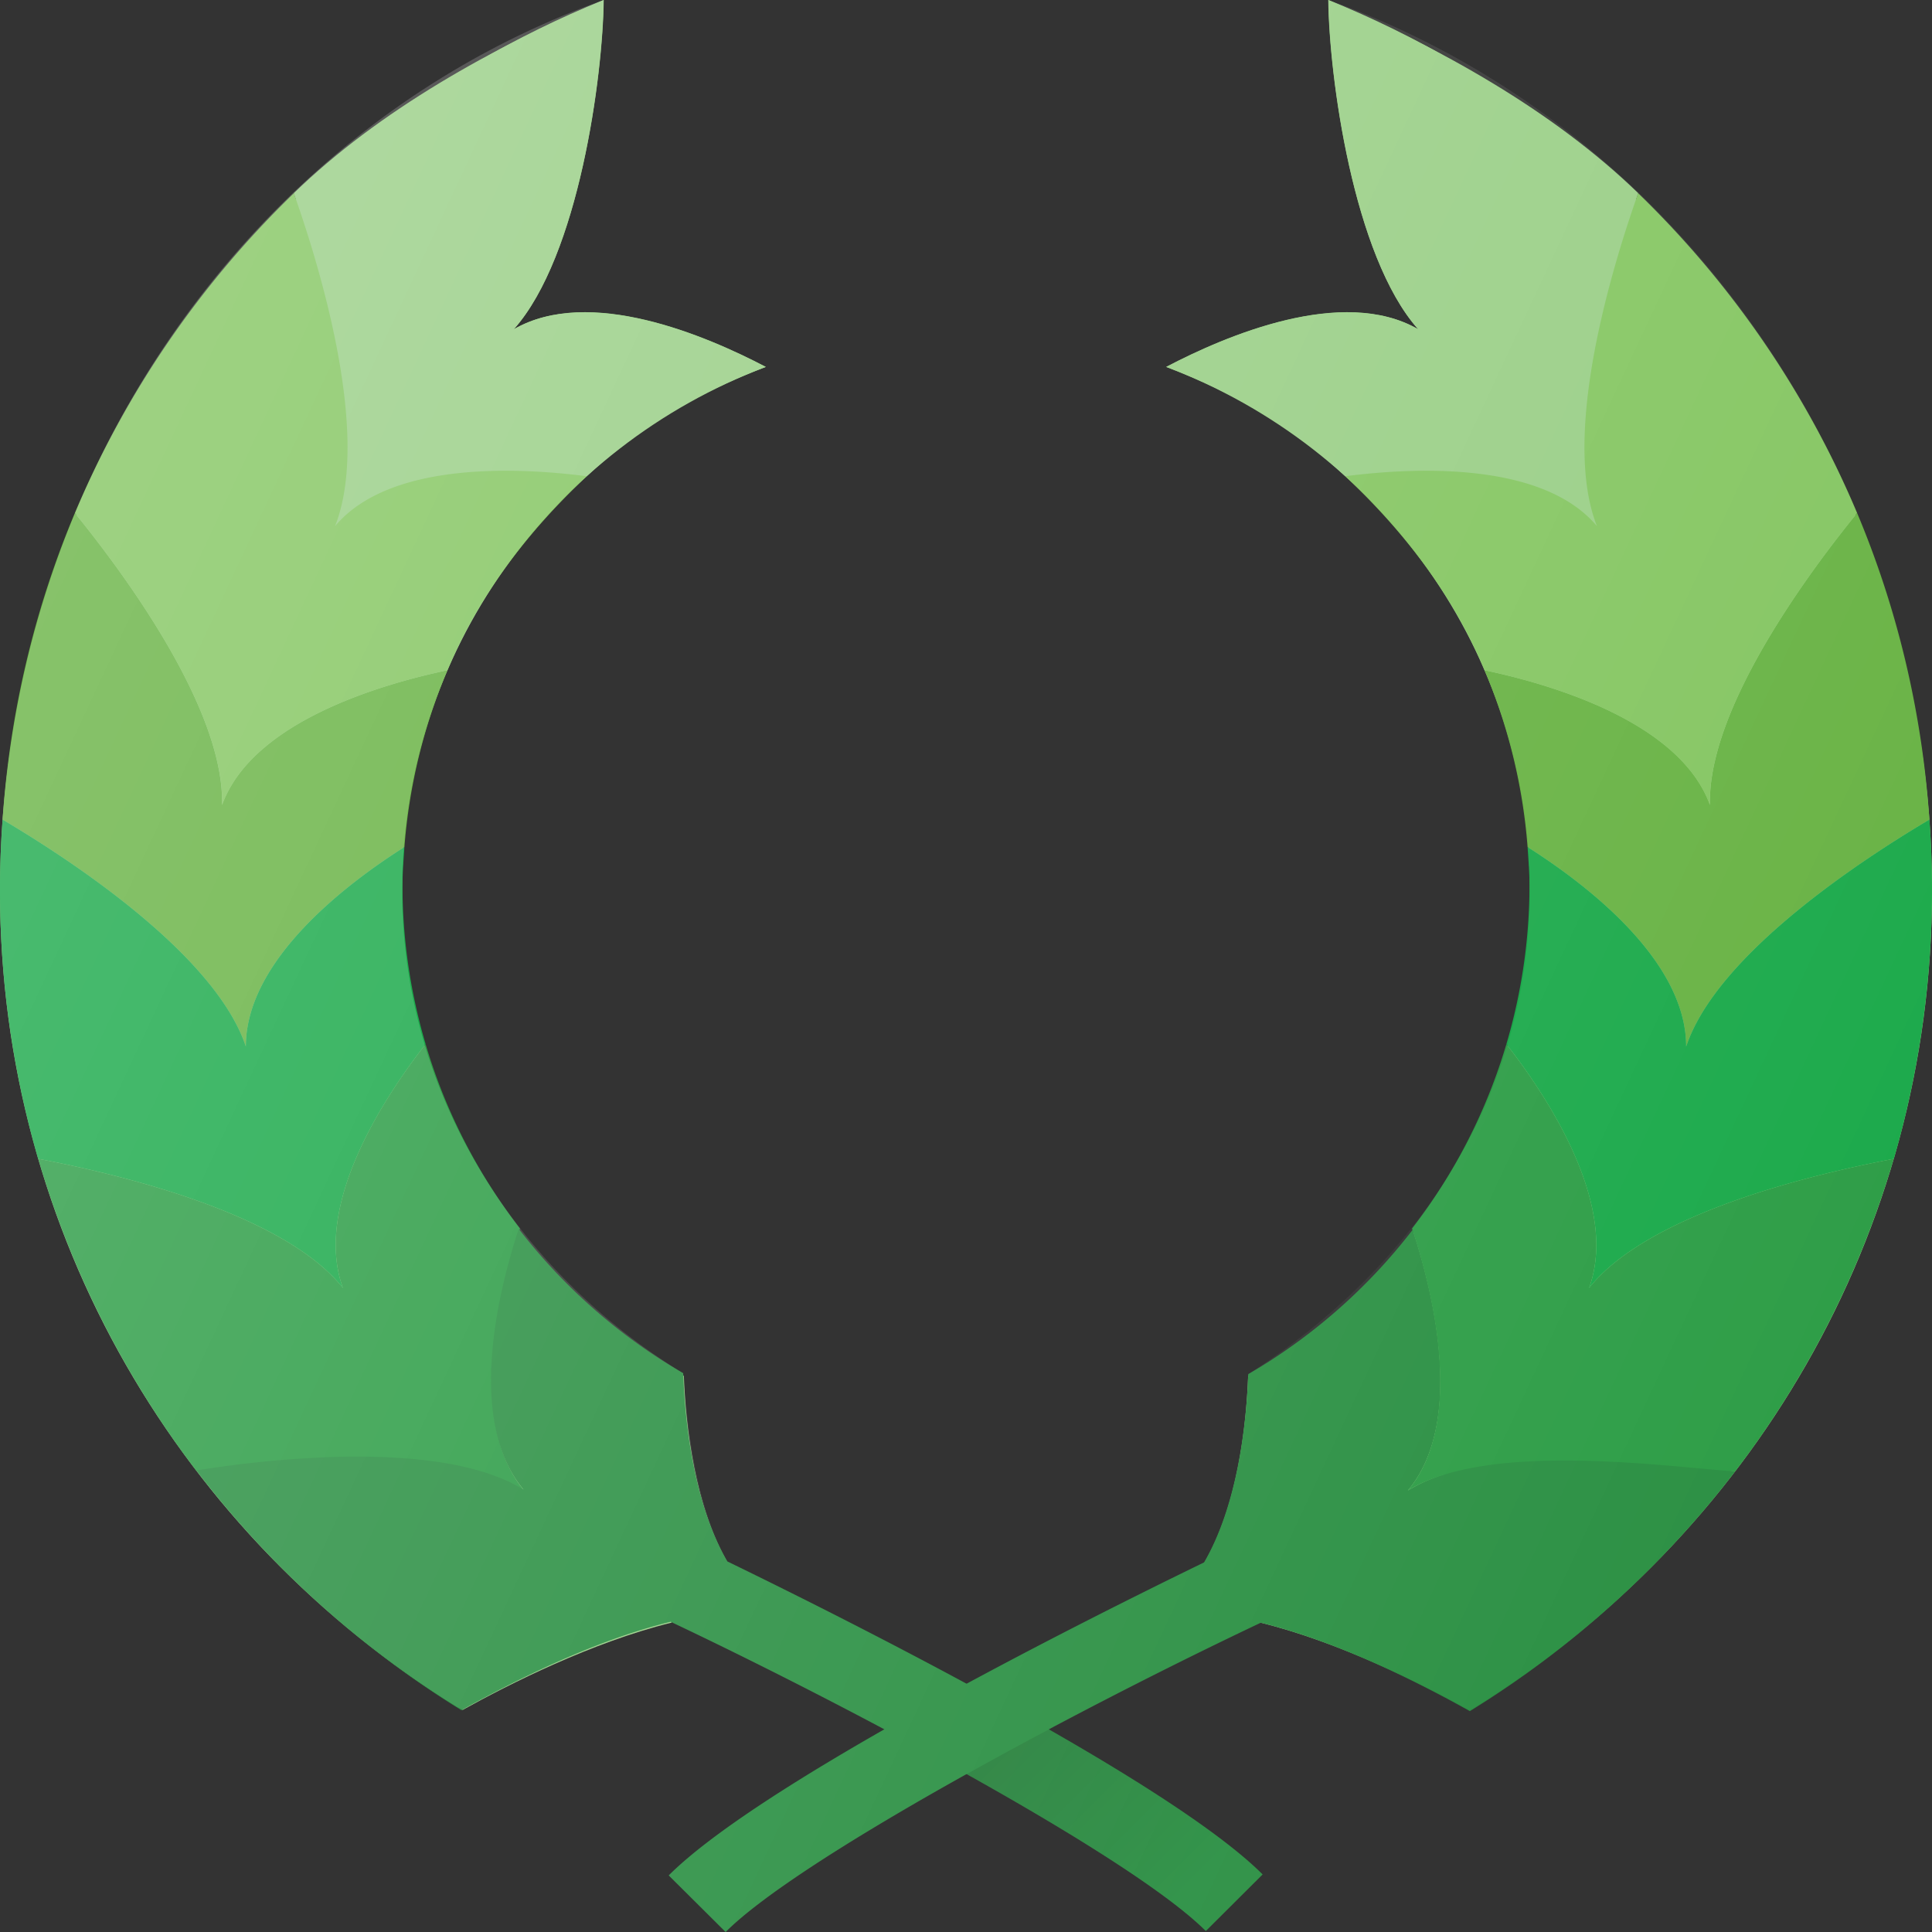 <?xml version="1.0" encoding="UTF-8"?><svg xmlns="http://www.w3.org/2000/svg" xmlns:xlink="http://www.w3.org/1999/xlink" version="1.1" id="Layer_1" x="0px" y="0px" viewBox="0 0 24 24" xml:space="preserve"><rect x="0" y="0" width="24" height="24" fill="#333333" stroke="none"/><path fill="#9ACF87" d="M15.662 20.158c.977.24 2.017.764 2.59 1.083.021-.014.047-.024.07-.037C21.725 19.098 24 15.35 24 11.065 24 6.055 20.896 1.771 16.502 0c.01.942.306 3.182 1.115 4.09-.936-.538-2.388.08-3.13.468 2.638.997 4.518 3.53 4.518 6.507 0 2.578-1.41 4.823-3.5 6.027-.022.608-.13 1.632-.561 2.35"/><path fill="#69B345" d="M18.441 8.326a6.99 6.99 0 0 1 .535 2.196c.71.45 1.97 1.4 1.97 2.478.384-1.151 2.2-2.332 3.022-2.819-.091-1.342-.4-2.623-.898-3.808-.622.765-1.86 2.442-1.828 3.627-.38-1.044-1.998-1.505-2.8-1.674z"/><path fill="#9ACF87" d="M14.487 4.558c.861.328 1.563.738 2.224 1.358.845-.109 2.446-.191 3.127.62-.454-1.147.202-3.26.513-4.136C19.294 1.374 17.875.585 16.5 0c.01.943.306 3.175 1.117 4.09-.938-.541-2.388.078-3.13.468z"/><path fill="#85C662" d="M19.838 6.536c-.681-.811-2.282-.729-3.127-.62.723.677 1.345 1.482 1.73 2.41.803.169 2.42.63 2.8 1.674-.031-1.185 1.207-2.862 1.829-3.627A12.037 12.037 0 0 0 20.35 2.4c-.31.876-.966 2.989-.512 4.136z"/><path fill="#2D9145" d="M17.489 18.516c.714-.852.315-2.46.06-3.24a7.043 7.043 0 0 1-2.043 1.794c-.022.603-.129 1.617-.549 2.339-2.176 1.058-5.591 2.83-6.65 3.888l.707.703c.918-.918 4.358-2.759 6.648-3.842.99.242 2.018.775 2.597 1.098a12.205 12.205 0 0 0 3.296-2.978c-.977-.156-3.06-.381-4.066.238z"/><path fill="#2F9E48" d="M19.74 16c.375-1.03-.516-2.375-1.027-3.03a6.974 6.974 0 0 1-1.172 2.291c.255.779.662 2.403-.052 3.255 1.007-.62 3.229-.292 4.066-.238a11.966 11.966 0 0 0 1.97-3.883c-.952.181-3.039.665-3.785 1.605z"/><path fill="#1DAA4C" d="M23.968 10.181c-.822.487-2.638 1.668-3.022 2.819 0-1.078-1.26-2.028-1.97-2.478.01.158.024.317.024.478a6.97 6.97 0 0 1-.287 1.97c.51.655 1.402 2 1.027 3.03.746-.94 2.833-1.424 3.786-1.605a11.974 11.974 0 0 0 .442-4.214z"/><path fill="#9ACF87" d="M8.338 20.158c-.977.24-2.017.764-2.59 1.083-.021-.014-.047-.024-.07-.037C2.275 19.098 0 15.35 0 11.065 0 6.055 3.104 1.771 7.498 0c-.01.942-.306 3.182-1.115 4.09.936-.538 2.388.08 3.13.468-2.638.997-4.518 3.53-4.518 6.507 0 2.578 1.41 4.823 3.5 6.027.022.608.13 1.632.561 2.35"/><path fill="#69B345" d="M5.559 8.326a6.99 6.99 0 0 0-.535 2.196c-.71.45-1.97 1.4-1.97 2.478-.384-1.151-2.2-2.332-3.022-2.819.091-1.342.4-2.623.898-3.808.622.765 1.86 2.442 1.828 3.627.38-1.044 1.998-1.505 2.8-1.674z"/><path fill="#9ACF87" d="M9.513 4.558c-.861.328-1.563.738-2.224 1.358-.845-.109-2.446-.191-3.127.62.454-1.147-.202-3.26-.513-4.136C4.706 1.374 6.125.585 7.5 0c-.01.943-.306 3.175-1.117 4.09.938-.541 2.388.078 3.13.468z"/><path fill="#85C662" d="M4.162 6.536c.681-.811 2.282-.729 3.127-.62-.723.677-1.345 1.482-1.73 2.41-.803.169-2.42.63-2.8 1.674C2.79 8.815 1.551 7.138.93 6.373A12.037 12.037 0 0 1 3.65 2.4c.31.876.966 2.989.512 4.136z"/><path fill="#2F9E48" d="M4.26 16c-.375-1.03.516-2.375 1.027-3.03.247.84.65 1.613 1.172 2.291-.255.779-.662 2.403.052 3.255-1.007-.62-3.229-.292-4.066-.238a11.966 11.966 0 0 1-1.97-3.883c.952.181 3.039.665 3.785 1.605z"/><path fill="#1DAA4C" d="M.032 10.181c.822.487 2.638 1.668 3.022 2.819 0-1.078 1.26-2.028 1.97-2.478-.01.158-.024.317-.024.478 0 .684.103 1.344.287 1.97-.51.655-1.402 2-1.027 3.03-.746-.94-2.833-1.424-3.786-1.605a11.974 11.974 0 0 1-.442-4.214z"/><path fill="#2D9145" d="M6.504 18.504c-.714-.851-.316-2.46-.06-3.239a7.043 7.043 0 0 0 2.043 1.793c.021.603.128 1.618.549 2.339 2.176 1.058 5.59 2.83 6.649 3.888l-.706.703c-.919-.918-4.358-2.758-6.648-3.842-.99.242-2.019.775-2.598 1.099a12.205 12.205 0 0 1-3.295-2.979c.977-.156 3.059-.38 4.066.238z"/><linearGradient id="SVGID_1_" gradientUnits="userSpaceOnUse" x1="12.745" y1="21.561" x2="14.694" y2="23.51"><stop offset="0" stop-color="#010101" stop-opacity="0.1"/><stop offset="1" stop-color="#010101" stop-opacity="0"/></linearGradient><path fill="url(#SVGID_1_)" d="M12.007 22.039c1.328.742 2.493 1.47 2.972 1.95l.706-.704c-.493-.493-1.505-1.142-2.658-1.8-.345.182-.687.368-1.02.554z"/><linearGradient id="SVGID_2_" gradientUnits="userSpaceOnUse" x1="0.889" y1="6.44" x2="22.653" y2="16.589"><stop offset="0" stop-color="#FFF" stop-opacity="0.2"/><stop offset="1" stop-color="#FFF" stop-opacity="0"/></linearGradient><path fill="url(#SVGID_2_)" d="M16.502 0c.01.942.306 3.182 1.115 4.09-.936-.538-2.388.08-3.13.468 2.638.997 4.518 3.53 4.518 6.507 0 2.578-1.422 4.677-3.5 6.005-.021.6-.13 1.624-.546 2.34l-.002-.001c-.864.42-1.92.953-2.95 1.508a80.513 80.513 0 0 0-2.971-1.52c-.412-.715-.504-1.75-.55-2.339-2.024-1.237-3.49-3.415-3.49-5.993 0-2.977 1.879-5.51 4.517-6.507-.742-.388-2.194-1.006-3.13-.468C7.192 3.182 7.488.942 7.498 0 3.043 1.588 0 6.054 0 11.065c0 4.286 2.274 8.032 5.679 10.139.022.013.048.023.07.037.572-.319 1.612-.843 2.59-1.083l.005-.005c.795.376 1.726.843 2.643 1.33-1.162.664-2.183 1.317-2.68 1.814l.707.703c.481-.481 1.656-1.215 2.993-1.961 1.328.742 2.493 1.47 2.972 1.95l.706-.704c-.493-.493-1.505-1.142-2.658-1.8a65.422 65.422 0 0 1 2.635-1.327c.977.24 2.017.764 2.59 1.083.021-.014.047-.024.07-.037C21.725 19.097 24 15.35 24 11.065 24 6.055 20.959 1.593 16.502 0z"/></svg>